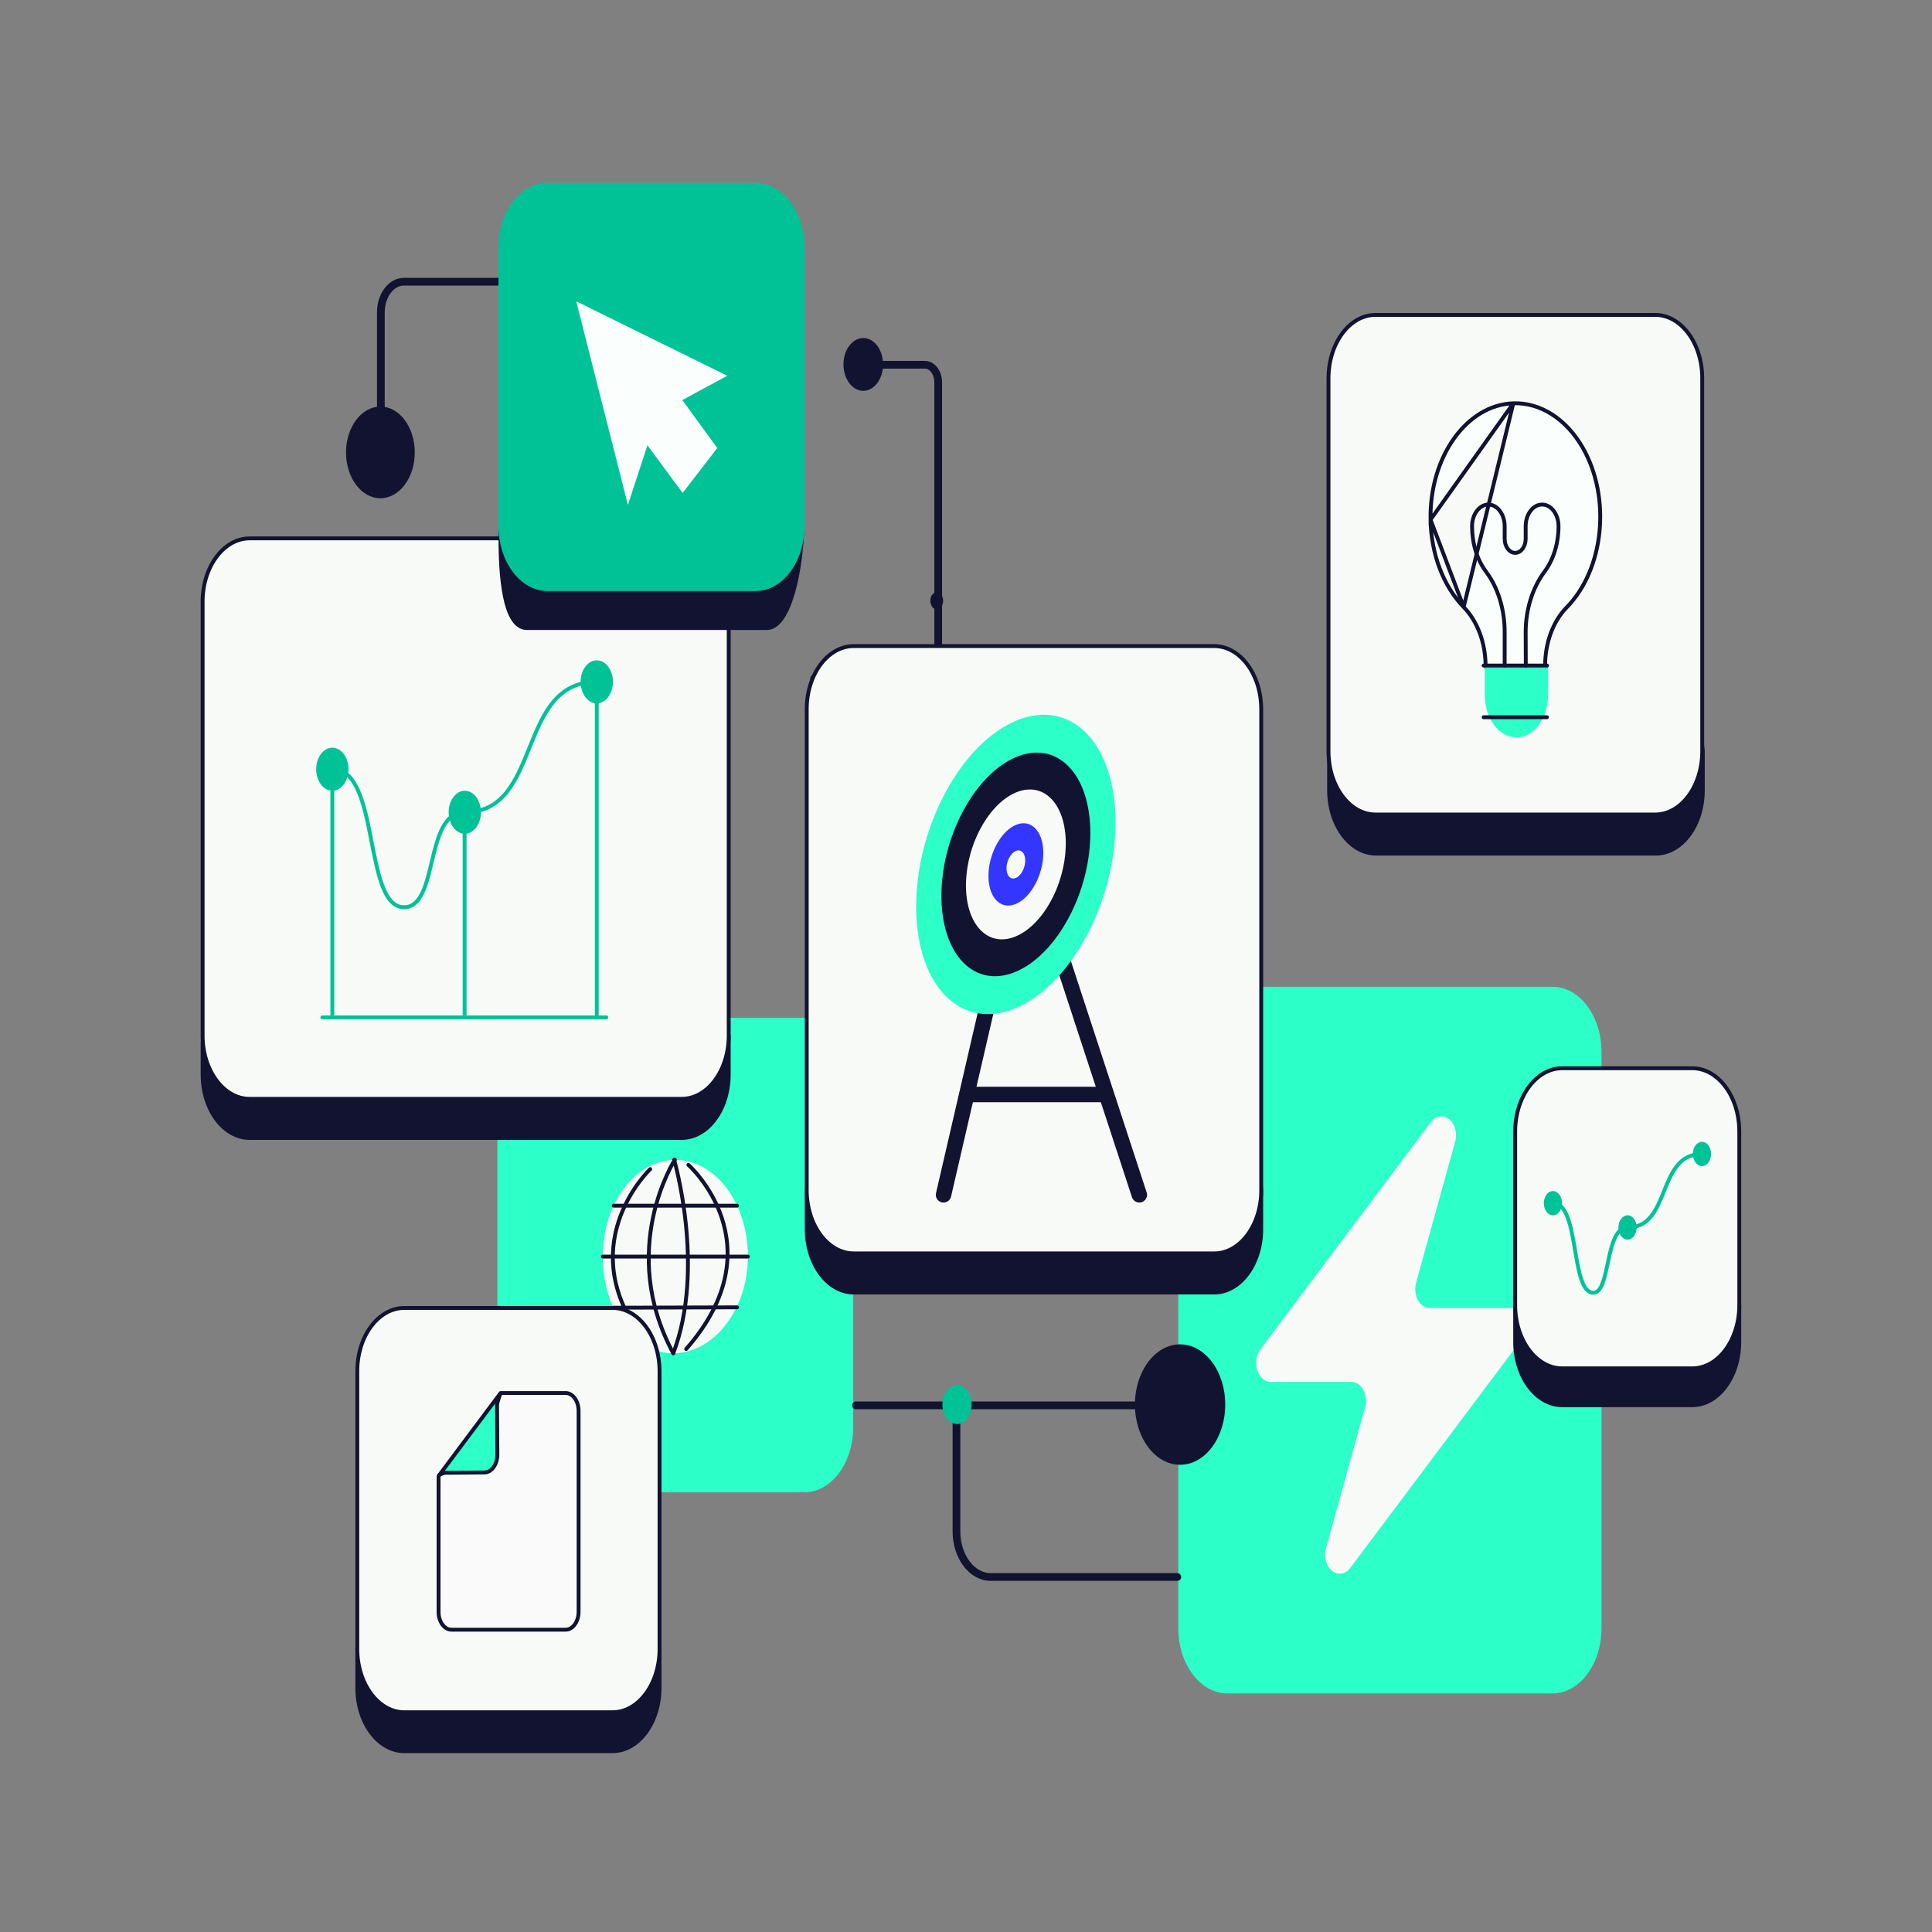 <svg width="500" height="500" viewBox="0 0 500 500" fill="none" xmlns="http://www.w3.org/2000/svg">
<rect x="0" y="0" width="500" height="500" fill="#808080" stroke="none"/>
<g clip-path="url(#clip0_473_9275)">
<path d="M304.938 421.374V272.25C304.938 262.958 310.595 255.375 317.594 255.375H401.813C408.782 255.375 414.469 262.916 414.469 272.25V421.374C414.469 430.666 408.813 438.249 401.813 438.249H317.594C310.595 438.208 304.938 430.666 304.938 421.374Z" fill="#2DFFC9"/>
<path d="M390.91 338.517H369.979C367.92 338.517 366.27 336.321 366.27 333.576C366.27 333.025 366.354 332.363 366.52 331.817L376.573 295.555C377.314 293.03 376.326 290.172 374.348 289.184C372.945 288.526 371.463 288.963 370.391 290.284L326.22 349.175C324.739 351.155 324.739 354.23 326.22 356.209C326.879 357.088 327.87 357.638 328.857 357.638H349.788C351.851 357.638 353.497 359.834 353.497 362.58C353.497 363.13 353.417 363.788 353.251 364.338L343.198 400.596C342.454 403.125 343.444 405.984 345.422 406.972C346.823 407.63 348.307 407.192 349.379 405.871L393.547 346.98C395.032 345.001 395.032 341.926 393.547 339.947C392.807 339.067 391.901 338.517 390.91 338.517Z" fill="#F8FAF7"/>
<path d="M141.375 263.417H208.156C215.125 263.417 220.812 270.958 220.812 280.292V369.333C220.812 378.625 215.156 386.208 208.156 386.208H141.375C134.406 386.208 128.718 378.667 128.718 369.333V280.25C128.718 270.958 134.375 263.417 141.375 263.417Z" fill="#2DFFC9"/>
<path d="M174.791 300.179C185.166 300.179 193.557 311.367 193.557 325.2C193.557 339.033 184.597 350.221 174.244 350.221C163.894 350.221 156.025 339.033 156.025 325.2C156.025 311.367 164.416 300.179 174.791 300.179Z" fill="#F8FAF7"/>
<path d="M158.832 312.029H190.75" stroke="#121330" stroke-linecap="round" stroke-linejoin="round"/>
<path d="M156.025 325.2H193.557" stroke="#121330" stroke-linecap="round" stroke-linejoin="round"/>
<path d="M158.856 338.437L190.75 338.337" stroke="#121330" stroke-linecap="round" stroke-linejoin="round"/>
<path d="M168.271 302.571C168.271 302.571 146.783 322.88 167.877 348.265" stroke="#121330" stroke-linecap="round" stroke-linejoin="round"/>
<path d="M174.65 300.14C174.65 300.14 159.716 323.32 174.244 350.221" stroke="#121330" stroke-linecap="round" stroke-linejoin="round"/>
<path d="M174.472 300.179C174.472 300.179 182.653 328.22 174.244 350.221" stroke="#121330" stroke-linecap="round" stroke-linejoin="round"/>
<path d="M178.15 301.463C178.15 301.463 201.355 322.039 177.578 349.134" stroke="#121330" stroke-linecap="round" stroke-linejoin="round"/>
<path d="M221.531 363.708H313.125" stroke="#121330" stroke-width="2" stroke-linecap="round" stroke-linejoin="round"/>
<path d="M305.406 379.083C311.862 379.083 317.093 372.104 317.093 363.5C317.093 354.896 311.862 347.917 305.406 347.917C298.953 347.917 293.718 354.896 293.718 363.5C293.718 372.104 298.953 379.083 305.406 379.083Z" fill="#121330"/>
<path d="M247.531 363.708V396.291C247.531 402.833 251.5 408.125 256.406 408.125H304.687" stroke="#121330" stroke-width="2" stroke-linecap="round" stroke-linejoin="round"/>
<path d="M247.688 368.541C249.775 368.541 251.469 366.283 251.469 363.499C251.469 360.716 249.775 358.458 247.688 358.458C245.6 358.458 243.906 360.716 243.906 363.499C243.906 366.283 245.6 368.541 247.688 368.541Z" fill="#00C297"/>
<path d="M240.768 155.483C240.768 156.704 241.512 157.695 242.427 157.695C243.343 157.695 244.084 156.704 244.084 155.483C244.084 154.262 243.343 153.275 242.427 153.275C241.512 153.275 240.768 154.262 240.768 155.483Z" fill="#121330"/>
<path d="M221.15 94.404H239.369C241.275 94.404 242.809 96.45 242.809 98.987V171.008C242.809 173.55 241.275 175.595 239.369 175.595H210.697" stroke="#121330" stroke-width="2" stroke-linecap="round" stroke-linejoin="round"/>
<path d="M218.29 94.313C218.29 98.088 220.584 101.146 223.412 101.146C226.243 101.146 228.537 98.088 228.537 94.313C228.537 90.538 226.243 87.483 223.412 87.483C220.584 87.483 218.29 90.538 218.29 94.313Z" fill="#121330"/>
<path d="M168.125 167.125V167.176L168.134 167.225L188.593 268.051V276.667V278.125C188.593 282.673 187.208 286.785 184.99 289.748C182.772 292.71 179.744 294.5 176.437 294.5H64.593C61.301 294.5 58.274 292.72 56.052 289.763C53.83 286.805 52.437 282.694 52.437 278.125V276.98V269.859L62.903 167.176L62.906 167.151V167.125C62.906 164.762 62.602 162.435 62.261 160.289C62.163 159.669 62.062 159.068 61.965 158.485C61.721 157.034 61.498 155.702 61.384 154.51C61.222 152.826 61.297 151.563 61.751 150.73C62.166 149.966 62.965 149.459 64.593 149.459H176.437C176.85 149.459 177.157 149.492 177.379 149.546C177.604 149.601 177.707 149.669 177.751 149.712C177.786 149.747 177.877 149.856 177.695 150.292C177.519 150.714 177.155 151.262 176.632 151.94C176.173 152.535 175.616 153.2 175.002 153.933C174.923 154.028 174.842 154.124 174.761 154.221C173.35 155.907 171.696 157.914 170.396 160.093C169.097 162.27 168.125 164.664 168.125 167.125Z" fill="#121330" stroke="#121330"/>
<path d="M64.593 139.333H176.437C179.729 139.333 182.757 141.114 184.979 144.071C187.201 147.029 188.593 151.14 188.593 155.708V268C188.593 272.548 187.208 276.659 184.99 279.622C182.772 282.585 179.744 284.375 176.437 284.375H64.593C61.301 284.375 58.274 282.595 56.052 279.637C53.83 276.68 52.437 272.569 52.437 268V155.708C52.437 151.14 53.83 147.029 56.052 144.071C58.274 141.114 61.301 139.333 64.593 139.333Z" fill="#F8FAF7" stroke="#121330"/>
<path d="M154.448 176.462C133.56 176.462 140.441 210.212 120.288 210.212C109.723 210.212 113.654 234.787 104.56 234.787C93.995 234.787 98.416 199.07 86.129 199.07" stroke="#00C297"/>
<path d="M154.447 178.758V263.625" stroke="#00C297"/>
<path d="M120.238 211.525V263.625" stroke="#00C297"/>
<path d="M86.007 202.349V263.624" stroke="#00C297"/>
<path d="M83.425 263.296H156.907" stroke="#00C297" stroke-linecap="round" stroke-linejoin="round"/>
<path d="M86.007 204.642C88.313 204.642 90.185 202.15 90.185 199.071C90.185 195.996 88.313 193.504 86.007 193.504C83.697 193.504 81.829 195.996 81.829 199.071C81.829 202.15 83.697 204.642 86.007 204.642Z" fill="#00C297"/>
<path d="M120.288 215.783C122.597 215.783 124.466 213.292 124.466 210.212C124.466 207.137 122.597 204.642 120.288 204.642C117.982 204.642 116.11 207.137 116.11 210.212C116.11 213.292 117.982 215.783 120.288 215.783Z" fill="#00C297"/>
<path d="M154.448 182.033C156.757 182.033 158.626 179.542 158.626 176.462C158.626 173.387 156.757 170.892 154.448 170.892C152.141 170.892 150.27 173.387 150.27 176.462C150.27 179.542 152.141 182.033 154.448 182.033Z" fill="#00C297"/>
<path d="M431.407 107.583V107.61L431.41 107.636L440.688 194.443V204.542C440.688 209.09 439.303 213.201 437.085 216.164C434.866 219.127 431.839 220.917 428.532 220.917H356.125C352.834 220.917 349.806 219.137 347.584 216.179C345.362 213.221 343.969 209.11 343.969 204.542V194.458L357.525 113.291L357.532 113.25V113.208C357.532 110.812 357.025 108.217 356.391 105.698C356.073 104.436 355.721 103.186 355.381 101.983C355.366 101.931 355.351 101.88 355.336 101.828C355.012 100.679 354.7 99.578 354.438 98.544C353.885 96.357 353.585 94.572 353.806 93.352C353.913 92.761 354.135 92.35 354.469 92.08C354.806 91.808 355.323 91.625 356.125 91.625H428.532C430.196 91.625 431.097 92.049 431.607 92.694C432.138 93.367 432.346 94.4 432.333 95.85C432.321 97.096 432.15 98.559 431.955 100.225C431.924 100.484 431.894 100.748 431.863 101.017C431.634 103.001 431.407 105.22 431.407 107.583Z" fill="#121330" stroke="#121330"/>
<path d="M355.969 81.5H428.375C431.667 81.5 434.695 83.28 436.917 86.238C439.139 89.196 440.532 93.307 440.532 97.875V194.417C440.532 198.965 439.147 203.076 436.928 206.039C434.71 209.002 431.682 210.792 428.375 210.792H355.969C352.677 210.792 349.65 209.012 347.428 206.054C345.206 203.097 343.813 198.986 343.813 194.417V97.834C343.829 93.286 345.221 89.185 347.439 86.233C349.658 83.28 352.678 81.5 355.969 81.5Z" fill="#F8FAF7" stroke="#121330"/>
<path d="M391.643 104.375L391.642 104.375C385.63 104.577 380.215 108 376.321 113.447C372.428 118.894 370.08 126.339 370.219 134.492L391.643 104.375ZM391.643 104.375C398.6 104.133 405.29 108.367 409.598 115.833C413.305 122.314 414.697 130.186 413.94 137.685C413.183 145.185 410.282 152.268 405.456 157.192C401.937 160.774 399.907 166.308 399.876 172.113L398.121 175.084H385.509L384.468 172.162C384.417 166.297 382.353 160.742 378.796 157.109M391.643 104.375L378.796 157.109M378.796 157.109C373.556 151.716 370.373 143.387 370.219 134.492L378.796 157.109Z" fill="#FAFFFE" stroke="#121330"/>
<path d="M384.269 172.289V179.914C384.269 185.956 387.924 190.831 392.456 190.831C396.987 190.831 400.643 185.956 400.643 179.914V172.289H384.269Z" fill="#2DFFC9"/>
<path d="M383.968 172.25H400.375" stroke="#121330" stroke-linecap="round" stroke-linejoin="round"/>
<path d="M383.968 185.625H400.343" stroke="#121330" stroke-linecap="round" stroke-linejoin="round"/>
<path d="M389.406 172.25V163.541C389.406 157.708 387.687 152.083 384.594 147.958C382.25 144.833 380.968 140.625 380.968 136.208C380.968 133.083 382.875 130.583 385.187 130.583C387.531 130.583 389.406 133.125 389.406 136.208V139.458C389.406 141.458 390.625 143.083 392.125 143.083C393.625 143.083 394.843 141.458 394.843 139.458V136.208C394.843 133.083 396.75 130.583 399.062 130.583H399.125C401.469 130.583 403.344 133.125 403.344 136.208C403.344 140.625 402.031 144.875 399.687 148C396.593 152.166 394.843 157.75 394.843 163.625L394.875 172.291" stroke="#121330" stroke-linecap="round" stroke-linejoin="round"/>
<path d="M98.566 123.05V80.867C98.566 76.458 101.228 72.908 104.535 72.908H198.328C201.635 72.908 204.3 76.458 204.3 80.867V147.25" stroke="#121330" stroke-width="2" stroke-linecap="round" stroke-linejoin="round"/>
<path d="M98.445 128.95C103.36 128.95 107.341 123.642 107.341 117.088C107.341 110.538 103.36 105.225 98.445 105.225C93.532 105.225 89.551 110.538 89.551 117.088C89.551 123.642 93.532 128.95 98.445 128.95Z" fill="#121330"/>
<path d="M404.281 285.5H437.968C444.937 285.5 444.718 293.166 444.718 302.5L450.625 337.75V347.292C450.625 356.583 444.968 364.167 437.968 364.167H404.281C397.312 364.167 391.625 356.625 391.625 347.292V337.75L394.874 301.291C394.906 292 397.312 285.5 404.281 285.5Z" fill="#121330"/>
<path d="M404.281 276.458H437.968C441.26 276.458 444.288 278.239 446.51 281.196C448.732 284.154 450.125 288.265 450.125 292.833V337.75C450.125 342.298 448.74 346.409 446.521 349.372C444.303 352.335 441.275 354.125 437.968 354.125H404.281C400.989 354.125 397.961 352.345 395.739 349.387C393.517 346.429 392.125 342.319 392.125 337.75V292.792C392.14 288.244 393.533 284.144 395.751 281.191C397.969 278.238 400.989 276.458 404.281 276.458Z" fill="#F8FAF7" stroke="#121330"/>
<path d="M401.971 311.387C408.89 311.387 406.402 334.559 412.358 334.559C416.877 334.559 415.271 317.679 421.224 317.679C432.58 317.679 428.699 298.654 440.48 298.654" stroke="#00C297" stroke-linecap="round"/>
<path d="M401.899 314.533C403.202 314.533 404.258 313.125 404.258 311.387C404.258 309.65 403.202 308.241 401.899 308.241C400.596 308.241 399.54 309.65 399.54 311.387C399.54 313.125 400.596 314.533 401.899 314.533Z" fill="#00C297"/>
<path d="M421.211 320.804C422.514 320.804 423.57 319.396 423.57 317.658C423.57 315.921 422.514 314.512 421.211 314.512C419.908 314.512 418.852 315.921 418.852 317.658C418.852 319.396 419.908 320.804 421.211 320.804Z" fill="#00C297"/>
<path d="M440.465 301.779C441.768 301.779 442.825 300.375 442.825 298.637C442.825 296.9 441.768 295.491 440.465 295.491C439.162 295.491 438.109 296.9 438.109 298.637C438.109 300.375 439.162 301.779 440.465 301.779Z" fill="#00C297"/>
<path d="M317.031 194.209V194.23L317.033 194.25L326.406 308.021V318.126C326.406 322.674 325.021 326.785 322.803 329.748C320.585 332.711 317.557 334.501 314.25 334.501H220.938C217.646 334.501 214.618 332.72 212.396 329.763C210.174 326.805 208.781 322.694 208.781 318.126V309.637L214.187 193.941L214.188 193.929V193.917C214.188 189.23 214.254 185.039 215.166 182.02C215.619 180.521 216.267 179.358 217.179 178.569C218.081 177.788 219.286 177.334 220.938 177.334H314.25C315.894 177.334 316.785 177.803 317.294 178.524C317.831 179.287 318.029 180.445 318.004 182.013C317.982 183.365 317.8 184.934 317.596 186.687C317.565 186.954 317.533 187.225 317.502 187.5C317.265 189.568 317.031 191.845 317.031 194.209Z" fill="#121330" stroke="#121330"/>
<path d="M220.938 167.208H314.25C317.542 167.208 320.57 168.989 322.792 171.946C325.014 174.904 326.406 179.015 326.406 183.583V308C326.406 312.548 325.021 316.659 322.803 319.622C320.585 322.585 317.557 324.375 314.25 324.375H220.938C217.646 324.375 214.618 322.595 212.396 319.637C210.174 316.68 208.781 312.569 208.781 308V183.542C208.781 178.994 210.166 174.893 212.384 171.941C214.602 168.989 217.63 167.208 220.938 167.208Z" fill="#F8FAF7" stroke="#121330"/>
<path d="M244.186 309.217L260.574 238.413" stroke="#121330" stroke-width="4" stroke-linecap="round" stroke-linejoin="round"/>
<path d="M270.628 235.234L294.853 309.217" stroke="#121330" stroke-width="4" stroke-linecap="round" stroke-linejoin="round"/>
<path d="M250.296 283.25H286.193" stroke="#121330" stroke-width="4" stroke-linecap="round" stroke-linejoin="round"/>
<path d="M282.031 240.609C291.596 221.363 290.79 198.192 280.231 188.863C269.668 179.53 253.353 187.571 243.784 206.817C234.221 226.063 235.028 249.234 245.587 258.563C256.149 267.896 272.465 259.859 282.031 240.609Z" fill="#2DFFC9"/>
<path d="M277.189 236.329C284.333 221.95 283.733 204.646 275.849 197.675C267.961 190.708 255.774 196.717 248.627 211.096C241.48 225.471 242.083 242.779 249.967 249.746C257.855 256.713 270.042 250.708 277.189 236.329Z" fill="#121330"/>
<path d="M272.486 232.175C277.274 222.537 276.868 210.938 271.58 206.263C266.289 201.592 258.121 205.612 253.33 215.25C248.542 224.883 248.949 236.487 254.239 241.159C259.527 245.83 267.696 241.808 272.486 232.175Z" fill="#F8FAF7"/>
<path d="M268.171 228.358C270.799 223.07 270.577 216.695 267.671 214.129C264.765 211.562 260.277 213.77 257.646 219.062C255.018 224.354 255.239 230.725 258.146 233.291C261.052 235.862 265.54 233.654 268.171 228.358Z" fill="#3336FF"/>
<path d="M264.708 225.305C265.605 223.496 265.527 221.321 264.533 220.442C263.54 219.563 262.005 220.317 261.108 222.121C260.208 223.925 260.289 226.105 261.283 226.984C262.277 227.863 263.812 227.109 264.708 225.305Z" fill="#F8FAF7"/>
<path d="M141.657 57.458H195.563C202.532 57.458 194.375 67.875 194.375 77.208L208.125 135.583C208.125 135.919 208.122 136.267 208.115 136.625C207.928 146.165 205.216 163.041 198.469 163.041H136.375C129.681 163.041 129.042 148.352 129.003 138.921C129.001 138.536 129 138.158 129 137.791L137.094 76.291C137.094 67.083 134.657 57.458 141.657 57.458Z" fill="#121330"/>
<path d="M141.657 47.333H195.563C202.532 47.333 208.219 54.875 208.219 64.208V136.083C208.219 145.375 202.563 152.958 195.563 152.958H141.657C134.688 152.958 129 145.417 129 136.083V64.208C129 54.875 134.657 47.333 141.657 47.333Z" fill="#00C297"/>
<path d="M188.119 97.2L149.206 78.021C149.156 78.021 149.106 78.021 149.156 78.087L162.456 130.496C162.456 130.562 162.506 130.562 162.556 130.496L167.531 115.325C167.531 115.258 167.578 115.258 167.628 115.325L176.644 127.542H176.691L185.606 115.983V115.917L176.644 103.633V103.504L188.069 97.329C188.119 97.329 188.119 97.2 188.119 97.2Z" fill="#FAFFFE"/>
<path d="M166.125 362.958V362.975L166.127 362.993L170.688 426.768V436.833C170.688 441.381 169.303 445.492 167.085 448.455C164.866 451.418 161.839 453.208 158.532 453.208H104.625C101.334 453.208 98.306 451.428 96.084 448.47C93.862 445.512 92.469 441.401 92.469 436.833V426.781L100.215 365.312L100.219 365.281V365.249C100.219 363.384 100.136 361.576 100.058 359.89C100.038 359.454 100.019 359.027 100.001 358.608C99.914 356.559 99.873 354.741 100.044 353.222C100.216 351.698 100.593 350.552 101.278 349.786C101.945 349.041 102.973 348.583 104.625 348.583H158.532C160.208 348.583 161.488 348.916 162.475 349.521C163.459 350.124 164.193 351.022 164.736 352.226C165.839 354.667 166.125 358.283 166.125 362.958Z" fill="#121330" stroke="#121330"/>
<path d="M104.625 338.5H158.532C161.823 338.5 164.851 340.28 167.073 343.238C169.295 346.195 170.688 350.306 170.688 354.875V426.75C170.688 431.298 169.303 435.409 167.085 438.372C164.866 441.335 161.839 443.125 158.532 443.125H104.625C101.334 443.125 98.306 441.345 96.084 438.387C93.862 435.429 92.469 431.318 92.469 426.75V354.833C92.469 350.285 93.854 346.185 96.072 343.233C98.29 340.281 101.318 338.5 104.625 338.5Z" fill="#F8FAF7" stroke="#121330"/>
<path d="M129.472 360.655L129.472 360.655L129.475 360.643C129.495 360.576 129.524 360.541 129.541 360.526C129.55 360.518 129.556 360.516 129.558 360.515C129.559 360.514 129.56 360.514 129.56 360.514L129.56 360.514H146.401C147.264 360.514 148.087 360.982 148.712 361.814C149.336 362.646 149.738 363.817 149.738 365.129V417.147C149.738 418.459 149.336 419.63 148.712 420.462C148.087 421.294 147.264 421.762 146.401 421.762H116.837C115.969 421.762 115.146 421.3 114.524 420.479C113.901 419.657 113.5 418.496 113.5 417.184V382.279C113.5 381.935 113.655 381.751 113.725 381.718L113.725 381.718L113.733 381.714L124.337 376.446L124.527 376.351L124.591 376.148L129.472 360.655Z" fill="#FAFAFB" stroke="#121330"/>
<path d="M125.384 381.067L125.379 381.067L114.119 381.172L128.62 361.769L128.72 376.452C128.72 376.453 128.72 376.454 128.72 376.454C128.72 377.766 128.319 378.936 127.696 379.768C127.072 380.599 126.249 381.067 125.384 381.067Z" fill="#2DFFC9" stroke="#121330"/>
</g>
<defs>
<clipPath id="clip0_473_9275">
<rect width="500" height="500" fill="white"/>
</clipPath>
</defs>
</svg>
